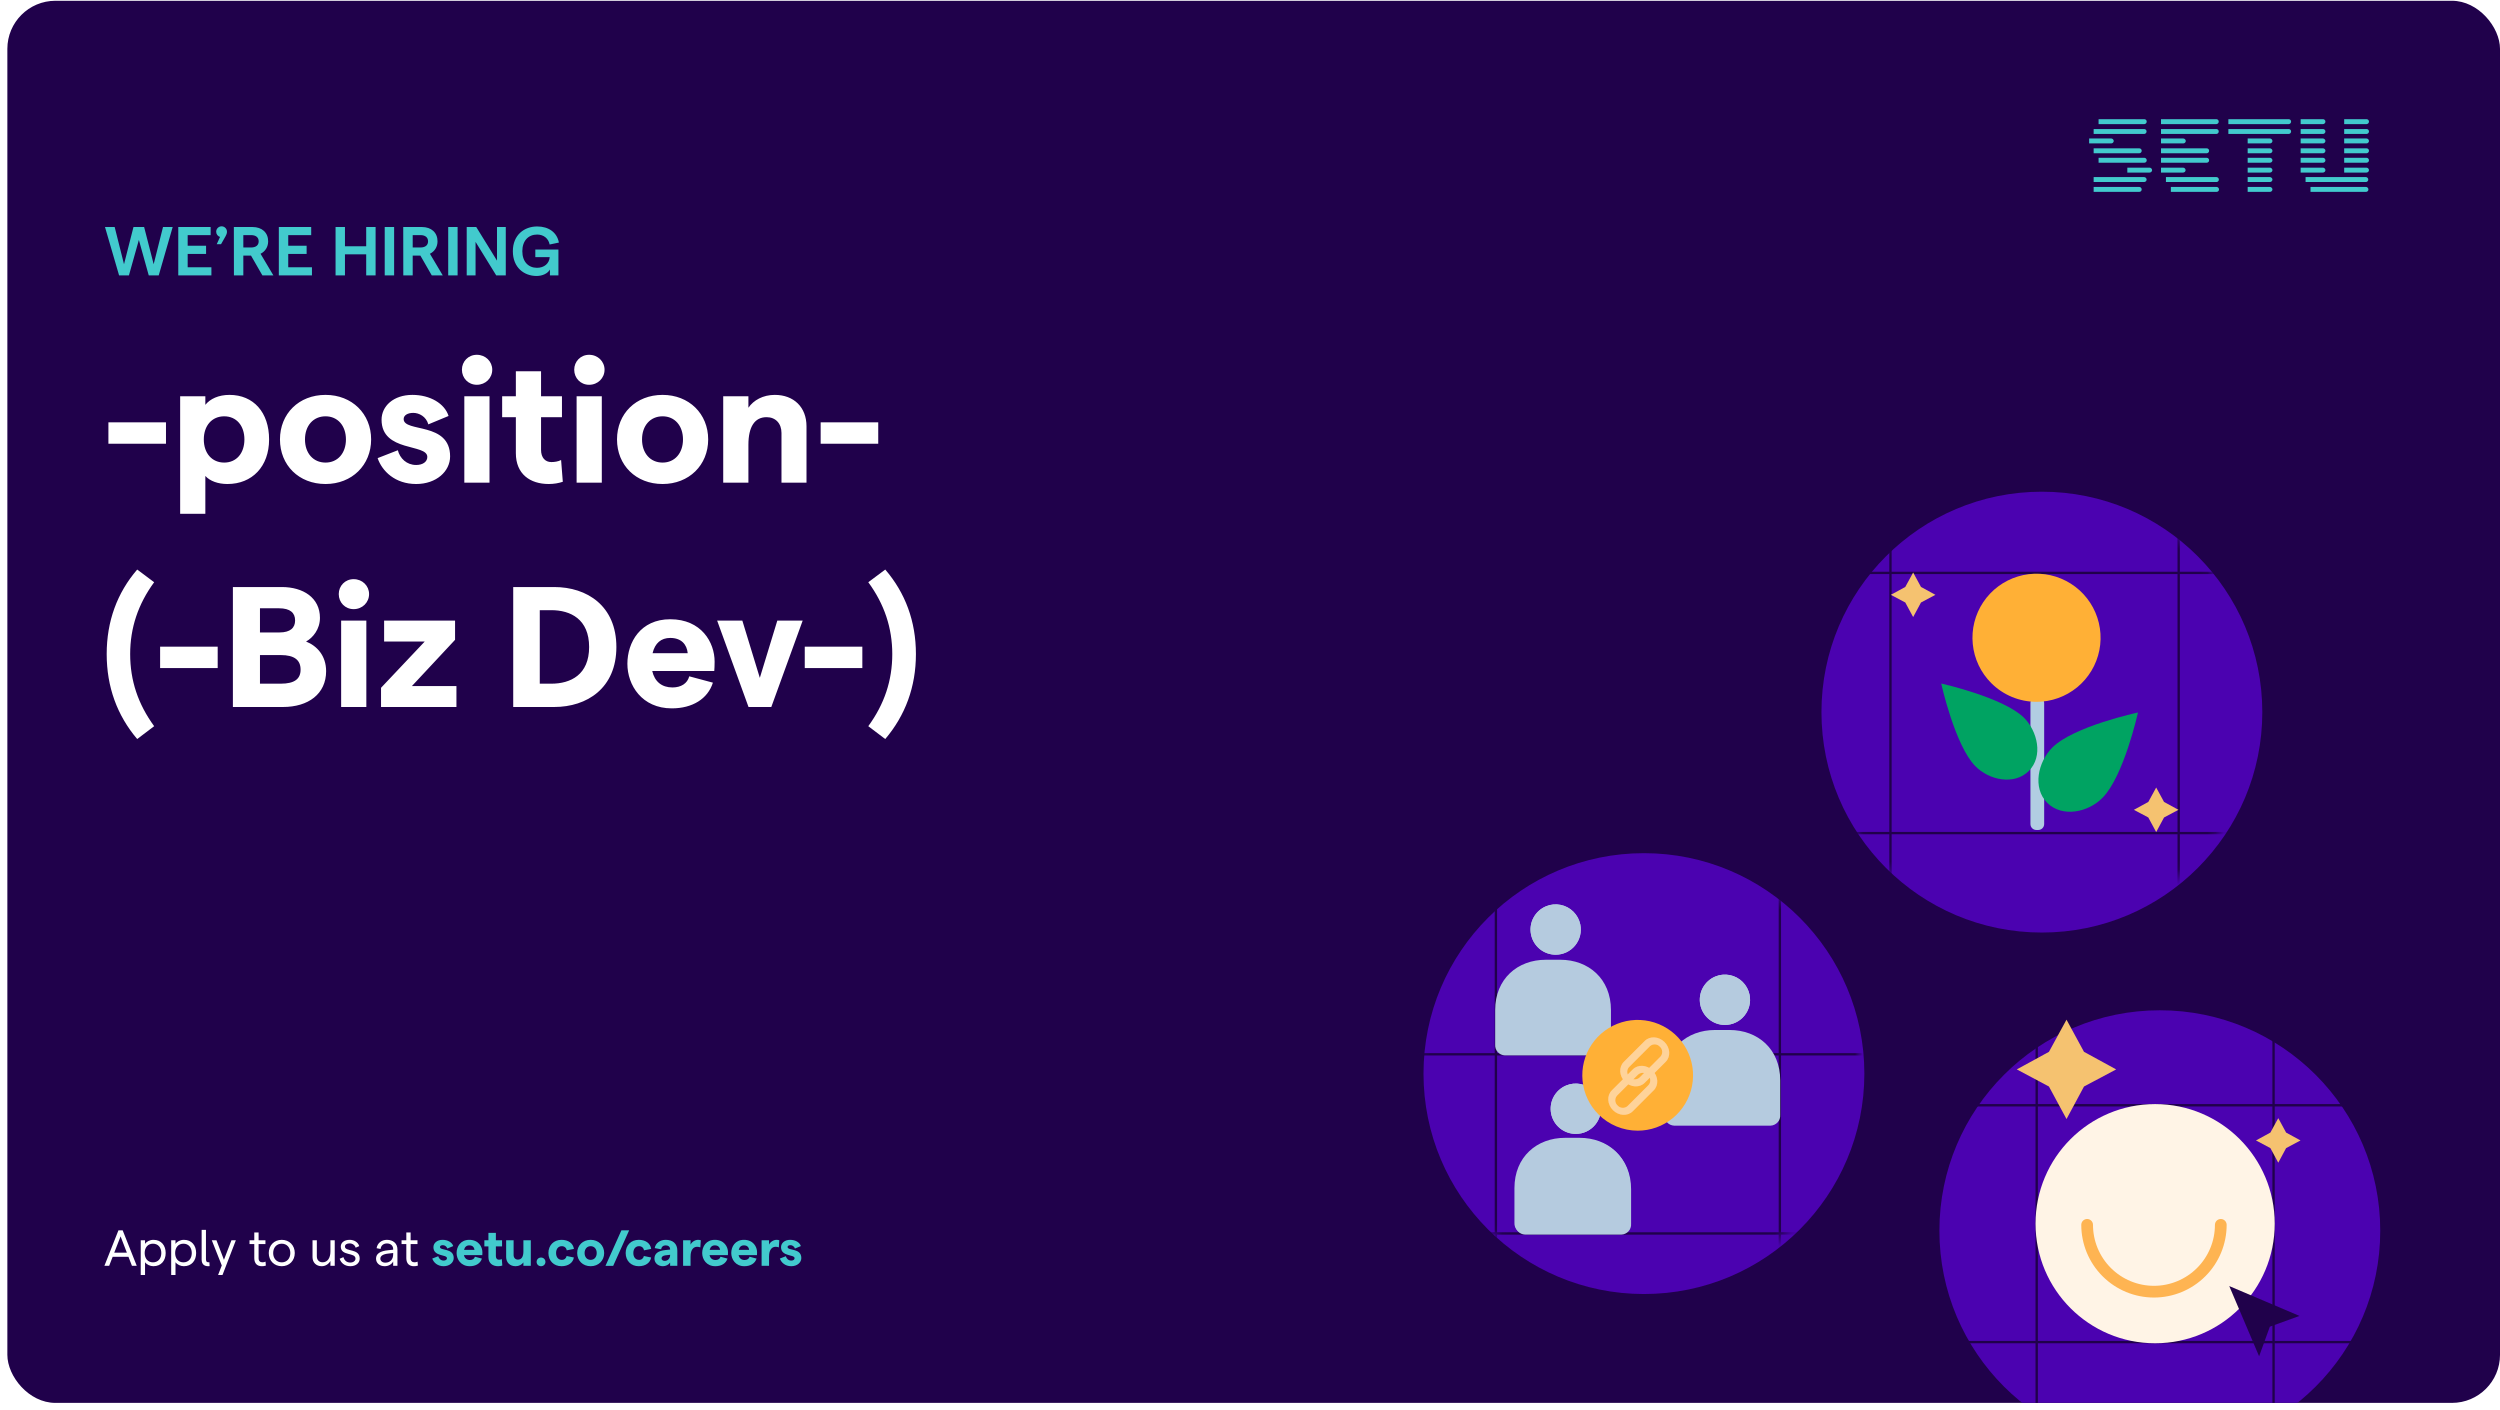 <svg viewBox="0 0 312 176" fill="none" xmlns="http://www.w3.org/2000/svg">
<g clip-path="url(#clip0_603_6638)">
<rect x="0.918" y="0.097" width="311.082" height="174.984" rx="6" fill="#20014B"/>
<path d="M13.529 55.378V52.704H20.715V55.378H13.529ZM22.483 64.125V49.453H25.627V50.523C26.226 49.774 27.274 49.282 28.643 49.282C31.637 49.282 33.583 51.464 33.583 54.843C33.583 58.222 31.466 60.404 28.386 60.404C27.21 60.404 26.205 60.04 25.627 59.398V64.125H22.483ZM27.98 57.73C29.498 57.73 30.503 56.575 30.503 54.843C30.503 53.111 29.498 51.956 27.98 51.956C26.461 51.956 25.435 53.111 25.435 54.843C25.435 56.575 26.461 57.73 27.98 57.73ZM40.628 60.404C37.292 60.404 34.94 58.051 34.94 54.843C34.94 51.635 37.292 49.282 40.628 49.282C43.922 49.282 46.317 51.635 46.317 54.843C46.317 58.051 43.922 60.404 40.628 60.404ZM40.628 57.73C42.147 57.73 43.173 56.554 43.173 54.843C43.173 53.132 42.147 51.956 40.628 51.956C39.089 51.956 38.062 53.132 38.062 54.843C38.062 56.554 39.089 57.73 40.628 57.73ZM51.939 60.404C49.308 60.404 47.683 58.8 47.127 57.174L49.65 56.19C49.907 57.196 50.741 58.03 51.939 58.03C52.773 58.03 53.329 57.623 53.329 57.025C53.329 55.335 47.619 56.468 47.619 52.384C47.619 50.694 49.094 49.282 51.468 49.282C53.671 49.282 55.489 50.352 55.981 51.913L53.457 52.961C53.179 51.977 52.302 51.528 51.575 51.528C50.869 51.528 50.377 51.828 50.377 52.298C50.377 54.009 56.173 52.597 56.173 56.96C56.173 58.821 54.462 60.404 51.939 60.404ZM59.508 48.021C58.439 48.021 57.648 47.187 57.648 46.139C57.648 45.112 58.439 44.278 59.508 44.278C60.599 44.278 61.433 45.112 61.433 46.139C61.433 47.187 60.599 48.021 59.508 48.021ZM57.947 60.233V49.453H61.091V60.233H57.947ZM70.239 60.126C69.726 60.297 69.127 60.404 68.485 60.404C66.154 60.404 64.379 59.163 64.379 56.554V52.063H62.668V49.453H64.379V46.331H67.523V49.453H70.132V52.063H67.523V56.148C67.523 57.11 68.036 57.666 68.806 57.666C69.191 57.666 69.662 57.602 70.025 57.41L70.239 60.126ZM73.523 48.021C72.453 48.021 71.662 47.187 71.662 46.139C71.662 45.112 72.453 44.278 73.523 44.278C74.613 44.278 75.448 45.112 75.448 46.139C75.448 47.187 74.613 48.021 73.523 48.021ZM71.961 60.233V49.453H75.105V60.233H71.961ZM82.692 60.404C79.356 60.404 77.003 58.051 77.003 54.843C77.003 51.635 79.356 49.282 82.692 49.282C85.986 49.282 88.381 51.635 88.381 54.843C88.381 58.051 85.986 60.404 82.692 60.404ZM82.692 57.73C84.211 57.73 85.237 56.554 85.237 54.843C85.237 53.132 84.211 51.956 82.692 51.956C81.152 51.956 80.126 53.132 80.126 54.843C80.126 56.554 81.152 57.73 82.692 57.73ZM90.257 60.233V49.453H93.401V50.886C94.043 49.945 95.219 49.282 96.695 49.282C99.069 49.282 100.651 50.822 100.651 53.196V60.233H97.529V54.03C97.529 52.854 96.802 52.063 95.668 52.063C94.171 52.063 93.401 53.282 93.401 55.506V60.233H90.257ZM102.418 55.378V52.704H109.604V55.378H102.418ZM17.122 92.232C14.619 89.281 13.315 85.73 13.315 81.624C13.315 77.539 14.619 73.989 17.122 71.08L19.239 72.663C17.229 75.4 16.245 78.373 16.245 81.624C16.245 84.939 17.229 87.869 19.239 90.628L17.122 92.232ZM19.982 83.378V80.704H27.168V83.378H19.982ZM29.065 88.233V73.262H35.161C37.855 73.262 39.93 74.609 39.93 77.111C39.93 78.523 39.053 79.592 38.197 80.063C39.545 80.597 40.7 81.817 40.7 83.763C40.7 86.607 38.475 88.233 35.31 88.233H29.065ZM32.444 78.929H34.883C36.23 78.929 36.829 78.352 36.829 77.432C36.829 76.491 36.23 75.914 34.818 75.914H32.444V78.929ZM32.444 85.324H35.032C36.765 85.324 37.513 84.725 37.513 83.57C37.513 82.394 36.765 81.752 35.032 81.752H32.444V85.324ZM44.136 76.021C43.067 76.021 42.276 75.186 42.276 74.139C42.276 73.112 43.067 72.278 44.136 72.278C45.227 72.278 46.061 73.112 46.061 74.139C46.061 75.186 45.227 76.021 44.136 76.021ZM42.575 88.233V77.454H45.719V88.233H42.575ZM47.553 88.233V85.837L53.007 80.063H47.938V77.454H56.792V79.849L51.403 85.623H56.963V88.233H47.553ZM64.049 88.233V73.262H69.16C73.266 73.262 76.924 75.614 76.924 80.747C76.924 85.88 73.266 88.233 69.16 88.233H64.049ZM67.364 85.324H68.797C71.213 85.324 73.523 84.212 73.523 80.747C73.523 77.282 71.213 76.149 68.797 76.149H67.364V85.324ZM89.184 82.565C89.184 82.993 89.163 83.506 89.141 83.741H81.399C81.699 85.067 82.597 85.794 83.923 85.794C84.992 85.794 85.784 85.302 86.019 84.404L88.97 85.196C88.329 87.227 86.404 88.404 83.837 88.404C80.116 88.404 78.298 85.516 78.298 82.843C78.298 80.17 79.924 77.282 83.645 77.282C87.537 77.282 89.184 80.17 89.184 82.565ZM81.442 81.517H85.826C85.719 80.426 85.035 79.614 83.645 79.614C82.511 79.614 81.741 80.255 81.442 81.517ZM93.415 88.233L89.501 77.454H92.644L94.826 84.597L97.007 77.454H100.173L96.259 88.233H93.415ZM100.434 83.378V80.704H107.62V83.378H100.434ZM110.479 92.232L108.362 90.628C110.372 87.869 111.356 84.939 111.356 81.624C111.356 78.373 110.372 75.4 108.362 72.663L110.479 71.08C112.981 73.989 114.307 77.539 114.307 81.624C114.307 85.73 112.981 89.281 110.479 92.232Z" fill="white"/>
<path d="M14.863 34.373L13.102 28.331H14.31L15.476 32.974L16.658 28.331H17.987L19.178 32.974L20.343 28.331H21.551L19.808 34.373H18.565L17.331 29.945L16.088 34.373H14.863ZM22.248 34.373V28.331H26.288V29.341H23.422V30.67H25.718V31.689H23.422V33.354H26.383V34.373H22.248ZM28.325 28.918C28.325 29.134 28.291 29.255 27.928 29.876L27.583 30.48H27.048L27.462 29.565C27.177 29.488 26.979 29.22 26.979 28.918C26.979 28.547 27.281 28.245 27.66 28.245C28.023 28.245 28.325 28.547 28.325 28.918ZM34.121 34.373H32.749L31.325 31.896H30.367V34.373H29.194L29.185 28.331H31.515C32.697 28.331 33.466 29.03 33.466 30.118C33.466 30.8 33.112 31.378 32.516 31.671L34.121 34.373ZM30.367 29.341V30.886H31.334C31.938 30.886 32.283 30.601 32.283 30.118C32.283 29.634 31.938 29.341 31.334 29.341H30.367ZM34.798 34.373V28.331H38.837V29.341H35.972V30.67H38.267V31.689H35.972V33.354H38.932V34.373H34.798ZM45.701 28.331H46.875V34.373H45.701V31.74H43.051V34.373H41.878V28.331H43.051V30.73H45.701V28.331ZM48.013 34.373V28.331H49.187V34.373H48.013ZM55.259 34.373H53.887L52.463 31.896H51.505V34.373H50.331L50.323 28.331H52.653C53.835 28.331 54.603 29.03 54.603 30.118C54.603 30.8 54.249 31.378 53.654 31.671L55.259 34.373ZM51.505 29.341V30.886H52.472C53.076 30.886 53.421 30.601 53.421 30.118C53.421 29.634 53.076 29.341 52.472 29.341H51.505ZM55.936 34.373V28.331H57.109V34.373H55.936ZM58.245 34.373V28.331H59.436L62.025 32.526V28.331H63.121V34.373H61.93L59.35 30.187V34.373H58.245ZM66.964 34.442C65.428 34.442 64.004 33.415 64.004 31.352C64.004 29.289 65.462 28.262 67.042 28.262C68.492 28.262 69.519 29.022 69.751 30.273L68.595 30.515C68.448 29.755 67.844 29.272 67.033 29.272C65.954 29.272 65.186 30.032 65.186 31.352C65.186 32.672 65.954 33.423 67.016 33.423C67.93 33.423 68.543 32.88 68.604 32.094H66.808V31.145H69.691V34.373H68.63V33.639C68.362 34.131 67.698 34.442 66.964 34.442Z" fill="#42CACD"/>
<path d="M16.466 157.972L16.029 156.845H14.061L13.624 157.972H13.03L14.783 153.542H15.308L17.067 157.972H16.466ZM14.257 156.333H15.833L15.049 154.301L14.257 156.333ZM17.563 159.124V154.782H18.101V155.244C18.272 154.953 18.689 154.731 19.151 154.731C20.132 154.731 20.677 155.44 20.677 156.377C20.677 157.314 20.12 158.023 19.139 158.023C18.734 158.023 18.316 157.82 18.101 157.529V159.124H17.563ZM19.088 157.542C19.721 157.542 20.132 157.08 20.132 156.377C20.132 155.675 19.721 155.212 19.088 155.212C18.468 155.212 18.056 155.675 18.056 156.377C18.056 157.08 18.468 157.542 19.088 157.542ZM21.364 159.124V154.782H21.902V155.244C22.073 154.953 22.49 154.731 22.952 154.731C23.933 154.731 24.478 155.44 24.478 156.377C24.478 157.314 23.921 158.023 22.94 158.023C22.535 158.023 22.117 157.82 21.902 157.529V159.124H21.364ZM22.889 157.542C23.522 157.542 23.933 157.08 23.933 156.377C23.933 155.675 23.522 155.212 22.889 155.212C22.269 155.212 21.858 155.675 21.858 156.377C21.858 157.08 22.269 157.542 22.889 157.542ZM26.159 158.016C25.589 158.073 25.165 157.858 25.165 157.193V153.491H25.703V157.155C25.703 157.504 25.867 157.554 26.133 157.535L26.159 158.016ZM28.886 154.782H29.436L27.765 159.124H27.215L27.677 157.928L26.43 154.782H27.012L27.949 157.225L28.886 154.782ZM33.178 157.947C33.02 158.004 32.849 158.023 32.678 158.023C32.133 158.023 31.735 157.719 31.735 157.016V155.257H31.14V154.782H31.735V153.814H32.273V154.782H33.127V155.257H32.273V157.035C32.273 157.371 32.462 157.535 32.741 157.535C32.868 157.535 33.013 157.516 33.14 157.453L33.178 157.947ZM35.162 158.023C34.212 158.023 33.542 157.333 33.542 156.377C33.542 155.421 34.212 154.731 35.162 154.731C36.105 154.731 36.788 155.421 36.788 156.377C36.788 157.333 36.105 158.023 35.162 158.023ZM35.162 157.542C35.801 157.542 36.231 157.061 36.231 156.377C36.231 155.693 35.801 155.212 35.162 155.212C34.523 155.212 34.092 155.693 34.092 156.377C34.092 157.061 34.523 157.542 35.162 157.542ZM41.775 154.782V157.972H41.237V157.371C41.016 157.75 40.63 158.023 40.143 158.023C39.478 158.023 39.003 157.573 39.003 156.896V154.782H39.541V156.795C39.541 157.225 39.813 157.535 40.263 157.535C40.858 157.535 41.237 157.023 41.237 156.181V154.782H41.775ZM43.719 158.023C42.947 158.023 42.53 157.542 42.39 157.092L42.852 156.89C42.973 157.263 43.226 157.567 43.719 157.567C44.112 157.567 44.365 157.339 44.365 157.08C44.365 156.263 42.53 156.788 42.53 155.58C42.53 155.073 42.966 154.731 43.65 154.731C44.213 154.731 44.7 155.048 44.833 155.516L44.384 155.712C44.295 155.383 43.979 155.175 43.637 155.175C43.276 155.175 43.049 155.32 43.049 155.573C43.049 156.257 44.897 155.757 44.89 157.073C44.89 157.63 44.422 158.023 43.719 158.023ZM48.29 154.731C49.062 154.731 49.6 155.187 49.6 155.928V157.972H49.068V157.428C48.885 157.795 48.467 158.023 48.005 158.023C47.366 158.023 46.929 157.63 46.929 157.08C46.929 156.466 47.429 156.13 48.448 156.029L49.068 155.959V155.896C49.068 155.459 48.758 155.181 48.29 155.181C47.853 155.181 47.543 155.44 47.499 155.871L46.999 155.776C47.094 155.143 47.619 154.731 48.29 154.731ZM48.087 157.58C48.708 157.58 49.068 157.168 49.068 156.529V156.377L48.448 156.447C47.803 156.516 47.467 156.738 47.467 157.073C47.467 157.371 47.72 157.58 48.087 157.58ZM52.152 157.947C51.994 158.004 51.823 158.023 51.652 158.023C51.108 158.023 50.709 157.719 50.709 157.016V155.257H50.114V154.782H50.709V153.814H51.247V154.782H52.102V155.257H51.247V157.035C51.247 157.371 51.437 157.535 51.715 157.535C51.842 157.535 51.988 157.516 52.114 157.453L52.152 157.947Z" fill="white"/>
<path d="M55.37 158.023C54.591 158.023 54.11 157.548 53.946 157.067L54.693 156.776C54.769 157.073 55.015 157.32 55.37 157.32C55.617 157.32 55.781 157.2 55.781 157.023C55.781 156.523 54.091 156.858 54.091 155.649C54.091 155.149 54.528 154.731 55.231 154.731C55.883 154.731 56.42 155.048 56.566 155.51L55.819 155.82C55.737 155.529 55.477 155.396 55.262 155.396C55.053 155.396 54.908 155.485 54.908 155.624C54.908 156.13 56.623 155.712 56.623 157.004C56.623 157.554 56.117 158.023 55.37 158.023ZM60.205 156.295C60.205 156.421 60.199 156.573 60.192 156.643H57.901C57.99 157.035 58.256 157.25 58.648 157.25C58.965 157.25 59.199 157.105 59.268 156.839L60.142 157.073C59.952 157.674 59.382 158.023 58.623 158.023C57.522 158.023 56.983 157.168 56.983 156.377C56.983 155.586 57.465 154.731 58.566 154.731C59.718 154.731 60.205 155.586 60.205 156.295ZM57.914 155.985H59.211C59.18 155.662 58.977 155.421 58.566 155.421C58.23 155.421 58.002 155.611 57.914 155.985ZM62.689 157.94C62.537 157.991 62.36 158.023 62.17 158.023C61.48 158.023 60.955 157.655 60.955 156.883V155.554H60.449V154.782H60.955V153.858H61.885V154.782H62.657V155.554H61.885V156.763C61.885 157.048 62.037 157.212 62.265 157.212C62.379 157.212 62.518 157.193 62.626 157.137L62.689 157.94ZM66.244 154.782V157.972H65.32V157.548C65.124 157.826 64.775 158.023 64.345 158.023C63.642 158.023 63.168 157.567 63.168 156.864V154.782H64.098V156.618C64.098 156.966 64.313 157.2 64.642 157.2C65.085 157.2 65.32 156.839 65.32 156.181V154.782H66.244ZM67.52 158.023C67.209 158.023 66.969 157.788 66.969 157.485C66.969 157.174 67.209 156.94 67.52 156.94C67.83 156.94 68.07 157.174 68.07 157.485C68.07 157.788 67.83 158.023 67.52 158.023ZM70.075 158.023C69.113 158.023 68.442 157.345 68.442 156.377C68.442 155.409 69.113 154.731 70.075 154.731C70.93 154.731 71.525 155.162 71.626 155.864L70.727 156.042C70.677 155.725 70.442 155.523 70.113 155.523C69.677 155.523 69.398 155.858 69.398 156.377C69.398 156.896 69.683 157.231 70.113 157.231C70.442 157.231 70.651 157.042 70.715 156.75L71.62 156.934C71.506 157.605 70.917 158.023 70.075 158.023ZM73.717 158.023C72.73 158.023 72.033 157.326 72.033 156.377C72.033 155.428 72.73 154.731 73.717 154.731C74.692 154.731 75.4 155.428 75.4 156.377C75.4 157.326 74.692 158.023 73.717 158.023ZM73.717 157.231C74.166 157.231 74.47 156.883 74.47 156.377C74.47 155.871 74.166 155.523 73.717 155.523C73.261 155.523 72.957 155.871 72.957 156.377C72.957 156.883 73.261 157.231 73.717 157.231ZM75.565 157.978L77.552 153.542H78.52L76.527 157.978H75.565ZM79.717 158.023C78.755 158.023 78.084 157.345 78.084 156.377C78.084 155.409 78.755 154.731 79.717 154.731C80.572 154.731 81.166 155.162 81.268 155.864L80.369 156.042C80.318 155.725 80.084 155.523 79.755 155.523C79.318 155.523 79.04 155.858 79.04 156.377C79.04 156.896 79.325 157.231 79.755 157.231C80.084 157.231 80.293 157.042 80.356 156.75L81.261 156.934C81.147 157.605 80.559 158.023 79.717 158.023ZM83.074 154.731C83.941 154.731 84.53 155.181 84.53 156.08V157.972H83.631V157.567C83.447 157.845 83.087 158.023 82.732 158.023C82.112 158.023 81.675 157.605 81.675 157.073C81.675 156.44 82.137 156.099 83.055 156.004L83.631 155.947V155.928C83.631 155.611 83.416 155.421 83.074 155.421C82.77 155.421 82.549 155.605 82.517 155.915L81.707 155.763C81.808 155.137 82.391 154.731 83.074 154.731ZM82.96 157.358C83.378 157.358 83.625 157.023 83.631 156.649V156.643V156.624V156.599L83.036 156.668C82.72 156.7 82.561 156.858 82.561 157.042C82.561 157.219 82.701 157.358 82.96 157.358ZM87.403 155.675C87.296 155.624 87.144 155.599 86.998 155.599C86.58 155.599 86.182 155.915 86.182 156.82V157.972H85.251V154.782H86.182V155.333C86.327 154.991 86.739 154.731 87.118 154.731C87.226 154.731 87.371 154.75 87.46 154.782L87.403 155.675ZM90.855 156.295C90.855 156.421 90.848 156.573 90.842 156.643H88.551C88.64 157.035 88.905 157.25 89.298 157.25C89.614 157.25 89.848 157.105 89.918 156.839L90.791 157.073C90.602 157.674 90.032 158.023 89.272 158.023C88.171 158.023 87.633 157.168 87.633 156.377C87.633 155.586 88.114 154.731 89.216 154.731C90.367 154.731 90.855 155.586 90.855 156.295ZM88.564 155.985H89.861C89.829 155.662 89.627 155.421 89.216 155.421C88.88 155.421 88.652 155.611 88.564 155.985ZM94.483 156.295C94.483 156.421 94.476 156.573 94.47 156.643H92.179C92.268 157.035 92.533 157.25 92.926 157.25C93.242 157.25 93.476 157.105 93.546 156.839L94.419 157.073C94.23 157.674 93.66 158.023 92.9 158.023C91.799 158.023 91.261 157.168 91.261 156.377C91.261 155.586 91.742 154.731 92.844 154.731C93.995 154.731 94.483 155.586 94.483 156.295ZM92.192 155.985H93.489C93.457 155.662 93.255 155.421 92.844 155.421C92.508 155.421 92.28 155.611 92.192 155.985ZM97.199 155.675C97.092 155.624 96.94 155.599 96.794 155.599C96.377 155.599 95.978 155.915 95.978 156.82V157.972H95.048V154.782H95.978V155.333C96.124 154.991 96.535 154.731 96.915 154.731C97.022 154.731 97.168 154.75 97.256 154.782L97.199 155.675ZM98.752 158.023C97.973 158.023 97.492 157.548 97.328 157.067L98.075 156.776C98.15 157.073 98.397 157.32 98.752 157.32C98.999 157.32 99.163 157.2 99.163 157.023C99.163 156.523 97.473 156.858 97.473 155.649C97.473 155.149 97.91 154.731 98.612 154.731C99.264 154.731 99.802 155.048 99.948 155.51L99.201 155.82C99.119 155.529 98.859 155.396 98.644 155.396C98.435 155.396 98.29 155.485 98.29 155.624C98.29 156.13 100.005 155.712 100.005 157.004C100.005 157.554 99.499 158.023 98.752 158.023Z" fill="#42CACD"/>
<g clip-path="url(#clip1_603_6638)">
<path d="M270.309 22.101H276.623C276.703 22.105 276.779 22.14 276.833 22.199C276.887 22.258 276.917 22.336 276.914 22.416C276.915 22.494 276.885 22.57 276.831 22.626C276.776 22.682 276.702 22.714 276.623 22.716H270.309V22.101Z" fill="#42CACD"/>
<path d="M283.287 22.101C283.369 22.104 283.448 22.138 283.506 22.196C283.565 22.255 283.599 22.333 283.602 22.416C283.598 22.497 283.563 22.573 283.505 22.629C283.446 22.685 283.368 22.716 283.287 22.716H280.509V22.101H283.287Z" fill="#42CACD"/>
<path d="M287.735 22.101H295.267C295.347 22.105 295.422 22.14 295.476 22.199C295.531 22.258 295.56 22.336 295.558 22.416C295.559 22.494 295.529 22.57 295.474 22.626C295.42 22.682 295.345 22.714 295.267 22.716H287.735V22.101Z" fill="#42CACD"/>
<path d="M270.923 23.331H276.64C276.72 23.335 276.795 23.371 276.85 23.43C276.904 23.488 276.934 23.566 276.932 23.646C276.933 23.724 276.903 23.8 276.848 23.856C276.793 23.912 276.719 23.944 276.64 23.946H270.923V23.331Z" fill="#42CACD"/>
<path d="M283.287 23.331C283.369 23.334 283.448 23.368 283.506 23.426C283.565 23.485 283.599 23.563 283.602 23.646C283.598 23.727 283.563 23.803 283.505 23.859C283.446 23.915 283.368 23.946 283.287 23.946H280.509V23.331H283.287Z" fill="#42CACD"/>
<path d="M288.351 23.331H295.284C295.364 23.335 295.439 23.371 295.494 23.43C295.548 23.488 295.578 23.566 295.577 23.646C295.577 23.724 295.547 23.8 295.492 23.856C295.438 23.912 295.363 23.944 295.284 23.946H288.351V23.331Z" fill="#42CACD"/>
<path d="M276.607 14.873C276.686 14.875 276.76 14.907 276.815 14.963C276.869 15.02 276.9 15.095 276.899 15.173C276.9 15.253 276.871 15.331 276.816 15.389C276.762 15.448 276.687 15.484 276.607 15.489H269.693V14.873H276.607Z" fill="#42CACD"/>
<path d="M285.637 14.873C285.716 14.875 285.79 14.907 285.845 14.963C285.9 15.02 285.93 15.095 285.929 15.173C285.93 15.253 285.901 15.331 285.846 15.389C285.792 15.448 285.717 15.484 285.637 15.489H278.1V14.873H285.637Z" fill="#42CACD"/>
<path d="M289.913 14.873C289.993 14.874 290.069 14.905 290.125 14.961C290.181 15.018 290.213 15.094 290.213 15.173C290.213 15.255 290.182 15.332 290.126 15.391C290.07 15.45 289.994 15.485 289.913 15.489H287.12V14.873H289.913Z" fill="#42CACD"/>
<path d="M295.349 14.873C295.429 14.874 295.505 14.905 295.561 14.961C295.617 15.018 295.649 15.094 295.649 15.173C295.649 15.255 295.618 15.332 295.562 15.391C295.507 15.45 295.43 15.485 295.349 15.489H292.554V14.873H295.349Z" fill="#42CACD"/>
<path d="M276.607 16.104C276.686 16.105 276.76 16.137 276.815 16.193C276.869 16.25 276.9 16.325 276.899 16.404C276.9 16.483 276.871 16.561 276.816 16.62C276.762 16.678 276.687 16.714 276.607 16.719H269.693V16.104H276.607Z" fill="#42CACD"/>
<path d="M285.637 16.104C285.716 16.105 285.79 16.137 285.845 16.193C285.9 16.25 285.93 16.325 285.929 16.404C285.93 16.483 285.901 16.561 285.846 16.62C285.792 16.678 285.717 16.714 285.637 16.719H278.1V16.104H285.637Z" fill="#42CACD"/>
<path d="M289.913 16.104C289.993 16.104 290.069 16.135 290.125 16.192C290.181 16.248 290.213 16.324 290.213 16.404C290.213 16.485 290.182 16.563 290.126 16.621C290.07 16.68 289.994 16.715 289.913 16.719H287.12V16.104H289.913Z" fill="#42CACD"/>
<path d="M295.349 16.104C295.429 16.104 295.505 16.135 295.561 16.192C295.617 16.248 295.649 16.324 295.649 16.404C295.649 16.485 295.618 16.563 295.562 16.621C295.507 16.68 295.43 16.715 295.349 16.719H292.554V16.104H295.349Z" fill="#42CACD"/>
<path d="M272.471 17.283C272.554 17.285 272.632 17.32 272.691 17.378C272.749 17.437 272.783 17.515 272.786 17.598C272.782 17.679 272.748 17.755 272.689 17.811C272.63 17.867 272.552 17.898 272.471 17.898H269.693V17.283H272.471Z" fill="#42CACD"/>
<path d="M272.449 20.922C272.532 20.925 272.61 20.959 272.669 21.017C272.727 21.076 272.761 21.154 272.764 21.237C272.761 21.318 272.726 21.394 272.667 21.45C272.608 21.506 272.53 21.537 272.449 21.537H269.693V20.922H272.449Z" fill="#42CACD"/>
<path d="M283.287 17.283C283.369 17.286 283.448 17.32 283.506 17.378C283.565 17.437 283.599 17.515 283.602 17.598C283.598 17.679 283.563 17.755 283.505 17.811C283.446 17.867 283.368 17.898 283.287 17.898H280.509V17.283H283.287Z" fill="#42CACD"/>
<path d="M289.898 17.283C289.98 17.285 290.059 17.32 290.117 17.378C290.176 17.437 290.21 17.515 290.213 17.598C290.209 17.679 290.174 17.755 290.116 17.811C290.057 17.867 289.979 17.898 289.898 17.898H287.12V17.283H289.898Z" fill="#42CACD"/>
<path d="M295.334 17.283C295.416 17.285 295.495 17.32 295.553 17.378C295.612 17.437 295.646 17.515 295.649 17.598C295.645 17.679 295.61 17.755 295.552 17.811C295.493 17.867 295.415 17.898 295.334 17.898H292.554V17.283H295.334Z" fill="#42CACD"/>
<path d="M275.406 18.513C275.484 18.514 275.559 18.546 275.614 18.602C275.668 18.659 275.698 18.734 275.697 18.812C275.7 18.893 275.67 18.971 275.616 19.029C275.561 19.088 275.486 19.124 275.406 19.128H269.693V18.513H275.406Z" fill="#42CACD"/>
<path d="M283.287 18.513C283.369 18.516 283.448 18.55 283.506 18.608C283.565 18.667 283.599 18.745 283.602 18.828C283.598 18.909 283.563 18.985 283.505 19.041C283.446 19.097 283.368 19.128 283.287 19.128H280.509V18.513H283.287Z" fill="#42CACD"/>
<path d="M289.913 18.513C289.993 18.513 290.069 18.544 290.125 18.601C290.181 18.657 290.213 18.733 290.213 18.812C290.213 18.894 290.182 18.972 290.126 19.03C290.07 19.089 289.994 19.124 289.913 19.128H287.12V18.513H289.913Z" fill="#42CACD"/>
<path d="M295.349 18.513C295.429 18.513 295.505 18.544 295.561 18.601C295.617 18.657 295.649 18.733 295.649 18.812C295.649 18.894 295.618 18.972 295.562 19.03C295.507 19.089 295.43 19.124 295.349 19.128H292.554V18.513H295.349Z" fill="#42CACD"/>
<path d="M267.592 22.716H261.287V22.101H267.592C267.673 22.105 267.75 22.139 267.807 22.198C267.864 22.256 267.897 22.334 267.899 22.416C267.897 22.496 267.864 22.572 267.806 22.628C267.749 22.684 267.672 22.716 267.592 22.716Z" fill="#42CACD"/>
<path d="M266.976 23.946H261.287V23.331H266.991C267.071 23.336 267.146 23.371 267.2 23.43C267.254 23.488 267.284 23.566 267.282 23.646C267.283 23.724 267.253 23.8 267.198 23.856C267.144 23.912 267.069 23.944 266.991 23.946" fill="#42CACD"/>
<path d="M267.617 14.873C267.696 14.875 267.77 14.907 267.825 14.963C267.88 15.02 267.91 15.095 267.909 15.173C267.91 15.253 267.881 15.331 267.826 15.389C267.772 15.448 267.697 15.484 267.617 15.489H261.902V14.873H267.617Z" fill="#42CACD"/>
<path d="M267.599 16.104C267.678 16.105 267.752 16.137 267.807 16.193C267.862 16.25 267.892 16.325 267.891 16.404C267.893 16.484 267.863 16.561 267.809 16.62C267.754 16.678 267.679 16.714 267.599 16.719H261.287V16.104H267.599Z" fill="#42CACD"/>
<path d="M263.48 17.283C263.562 17.285 263.641 17.32 263.699 17.378C263.758 17.437 263.792 17.515 263.794 17.598C263.791 17.679 263.756 17.755 263.697 17.811C263.639 17.867 263.561 17.898 263.48 17.898H260.724V17.283H263.48Z" fill="#42CACD"/>
<path d="M268.268 20.922C268.35 20.925 268.429 20.959 268.487 21.017C268.546 21.076 268.58 21.154 268.583 21.237C268.579 21.318 268.544 21.394 268.486 21.45C268.427 21.506 268.349 21.537 268.268 21.537H265.49V20.922H268.268Z" fill="#42CACD"/>
<path d="M266.991 18.513C267.07 18.514 267.145 18.546 267.2 18.602C267.254 18.658 267.285 18.734 267.284 18.812C267.285 18.893 267.256 18.97 267.201 19.029C267.147 19.088 267.071 19.123 266.991 19.128H261.287V18.513H266.991Z" fill="#42CACD"/>
<path d="M267.643 20.307H261.902V19.692H267.62C267.7 19.696 267.775 19.732 267.829 19.791C267.884 19.849 267.913 19.927 267.912 20.007C267.913 20.085 267.882 20.161 267.828 20.217C267.773 20.273 267.698 20.305 267.62 20.307" fill="#42CACD"/>
<path d="M275.383 20.307H269.693V19.692H275.406C275.486 19.696 275.561 19.731 275.616 19.79C275.67 19.849 275.7 19.927 275.697 20.007C275.698 20.085 275.668 20.161 275.614 20.217C275.559 20.273 275.484 20.305 275.406 20.307" fill="#42CACD"/>
<path d="M283.287 19.692C283.369 19.695 283.448 19.729 283.506 19.787C283.565 19.846 283.599 19.924 283.602 20.007C283.598 20.088 283.563 20.164 283.505 20.22C283.446 20.276 283.368 20.307 283.287 20.307H280.509V19.692H283.287Z" fill="#42CACD"/>
<path d="M289.888 20.307H287.12V19.692H289.913C289.994 19.695 290.07 19.73 290.126 19.789C290.182 19.848 290.213 19.926 290.213 20.007C290.213 20.086 290.181 20.163 290.125 20.219C290.069 20.275 289.993 20.307 289.913 20.307" fill="#42CACD"/>
<path d="M295.373 20.307H292.554V19.692H295.349C295.43 19.695 295.507 19.73 295.562 19.789C295.618 19.848 295.649 19.926 295.649 20.007C295.649 20.086 295.617 20.163 295.561 20.219C295.505 20.275 295.429 20.307 295.349 20.307" fill="#42CACD"/>
<path d="M283.287 20.922C283.369 20.925 283.448 20.959 283.506 21.017C283.565 21.076 283.599 21.154 283.602 21.237C283.598 21.318 283.563 21.394 283.505 21.45C283.446 21.506 283.368 21.537 283.287 21.537H280.509V20.922H283.287Z" fill="#42CACD"/>
<path d="M289.898 20.922C289.98 20.925 290.059 20.959 290.117 21.017C290.176 21.076 290.21 21.154 290.213 21.237C290.209 21.318 290.174 21.394 290.116 21.45C290.057 21.506 289.979 21.537 289.898 21.537H287.12V20.922H289.898Z" fill="#42CACD"/>
<path d="M295.334 20.922C295.416 20.925 295.495 20.959 295.553 21.017C295.612 21.076 295.646 21.154 295.649 21.237C295.645 21.318 295.61 21.394 295.552 21.45C295.493 21.506 295.415 21.537 295.334 21.537H292.554V20.922H295.334Z" fill="#42CACD"/>
</g>
<g filter="url(#filter0_d_603_6638)">
<circle cx="268.961" cy="153.007" r="27.509" fill="#4B02B0"/>
</g>
<line x1="254.181" y1="122.864" x2="254.181" y2="182.858" stroke="#20014B" stroke-width="0.293"/>
<line x1="283.74" y1="122.864" x2="283.74" y2="182.858" stroke="#20014B" stroke-width="0.293"/>
<line x1="238.817" y1="137.936" x2="298.811" y2="137.936" stroke="#20014B" stroke-width="0.293"/>
<line x1="238.817" y1="167.494" x2="298.811" y2="167.494" stroke="#20014B" stroke-width="0.293"/>
<circle cx="268.96" cy="152.715" r="14.925" fill="#FFF4E6"/>
<path d="M277.155 152.861C277.155 155.073 276.276 157.195 274.712 158.759C273.148 160.323 271.026 161.202 268.814 161.202C266.602 161.202 264.481 160.323 262.917 158.759C261.352 157.195 260.474 155.073 260.474 152.861" stroke="#FEB452" stroke-width="1.463" stroke-linecap="round"/>
<mask id="mask0_603_6638" style="mask-type:alpha" maskUnits="userSpaceOnUse" x="241" y="125" width="56" height="56">
<circle cx="268.961" cy="153.007" r="27.509" fill="white"/>
</mask>
<g mask="url(#mask0_603_6638)">
</g>
<path fill-rule="evenodd" clip-rule="evenodd" d="M278.211 160.502L286.975 164.227L283.278 165.57L281.936 169.266L278.211 160.502Z" fill="#20014B"/>
<path d="M255.708 131.268L257.901 127.254L260.083 131.268L264.097 133.461L260.083 135.598L257.901 139.657L255.708 135.598L251.694 133.461L255.708 131.268Z" fill="#F5C270"/>
<path d="M283.344 141.345L284.328 139.545L285.306 141.345L287.105 142.328L285.306 143.286L284.328 145.106L283.344 143.286L281.545 142.328L283.344 141.345Z" fill="#F5C270"/>
<g filter="url(#filter1_d_603_6638)">
<circle cx="254.242" cy="88.288" r="27.509" fill="#4B02B0"/>
</g>
<mask id="mask1_603_6638" style="mask-type:alpha" maskUnits="userSpaceOnUse" x="226" y="60" width="56" height="56">
<circle cx="254.242" cy="88.288" r="27.509" fill="white"/>
</mask>
<g mask="url(#mask1_603_6638)">
<line x1="235.931" y1="58.145" x2="235.931" y2="118.138" stroke="#20014B" stroke-width="0.293"/>
<line x1="271.9" y1="58.145" x2="271.9" y2="118.138" stroke="#20014B" stroke-width="0.293"/>
<line x1="224.099" y1="71.5" x2="284.092" y2="71.5" stroke="#20014B" stroke-width="0.293"/>
<line x1="224.099" y1="103.969" x2="284.092" y2="103.969" stroke="#20014B" stroke-width="0.293"/>
<path d="M237.779 73.251L238.762 71.452L239.74 73.251L241.54 74.234L239.74 75.192L238.762 77.012L237.779 75.192L235.979 74.234L237.779 73.251Z" fill="#F5C270"/>
<path d="M268.109 100.082L269.092 98.282L270.071 100.082L271.87 101.065L270.071 102.023L269.092 103.843L268.109 102.023L266.31 101.065L268.109 100.082Z" fill="#F5C270"/>
</g>
<g filter="url(#filter2_d_603_6638)">
<circle cx="204.578" cy="133.4" r="27.509" fill="#4B02B0"/>
</g>
<mask id="mask2_603_6638" style="mask-type:alpha" maskUnits="userSpaceOnUse" x="177" y="105" width="56" height="56">
<circle cx="204.578" cy="133.4" r="27.509" fill="white"/>
</mask>
<g mask="url(#mask2_603_6638)">
<line x1="186.688" y1="103.256" x2="186.688" y2="163.25" stroke="#20014B" stroke-width="0.293"/>
<line x1="222.128" y1="103.256" x2="222.128" y2="163.25" stroke="#20014B" stroke-width="0.293"/>
<line x1="174.435" y1="131.577" x2="234.428" y2="131.577" stroke="#20014B" stroke-width="0.293"/>
<line x1="174.24" y1="153.936" x2="234.234" y2="153.936" stroke="#20014B" stroke-width="0.293"/>
</g>
<path d="M215.261 127.914C215.727 127.915 216.188 127.812 216.61 127.613C217.031 127.414 217.404 127.123 217.699 126.762C217.994 126.401 218.206 125.979 218.318 125.526C218.429 125.073 218.439 124.601 218.346 124.144C218.222 123.539 217.923 122.985 217.486 122.549C217.05 122.113 216.494 121.815 215.889 121.693C215.28 121.568 214.647 121.63 214.073 121.869C213.403 122.147 212.849 122.648 212.506 123.288C212.163 123.927 212.052 124.666 212.192 125.378C212.332 126.09 212.714 126.732 213.273 127.194C213.833 127.656 214.535 127.911 215.261 127.914Z" fill="#B5CBDF"/>
<path d="M215.261 127.914C215.727 127.915 216.188 127.812 216.61 127.613C217.031 127.414 217.404 127.123 217.699 126.762C217.994 126.401 218.206 125.979 218.318 125.526C218.429 125.073 218.439 124.601 218.346 124.144C218.222 123.539 217.923 122.985 217.486 122.549C217.05 122.113 216.494 121.815 215.889 121.693C215.28 121.568 214.647 121.63 214.073 121.869C213.403 122.147 212.849 122.648 212.506 123.288C212.163 123.927 212.052 124.666 212.192 125.378C212.332 126.09 212.714 126.732 213.273 127.194C213.833 127.656 214.535 127.911 215.261 127.914Z" fill="#B5CBDF"/>
<path d="M222.171 139.149C222.183 139.315 222.16 139.482 222.102 139.639C222.052 139.799 221.966 139.945 221.851 140.066C221.738 140.19 221.601 140.291 221.449 140.361C221.298 140.435 221.133 140.476 220.965 140.481H208.926C208.759 140.473 208.595 140.433 208.444 140.362C208.293 140.291 208.158 140.19 208.046 140.066C207.931 139.944 207.843 139.798 207.789 139.639C207.734 139.481 207.711 139.315 207.72 139.149V134.826C207.72 130.918 210.522 128.542 214.041 128.542H215.85C219.369 128.542 222.171 130.918 222.171 134.826V139.149Z" fill="#B5CBDF"/>
<path d="M194.137 119.148C194.603 119.149 195.064 119.046 195.486 118.847C195.907 118.648 196.28 118.357 196.575 117.996C196.87 117.635 197.082 117.213 197.194 116.76C197.305 116.307 197.315 115.835 197.222 115.378C197.098 114.773 196.799 114.219 196.362 113.783C195.926 113.347 195.37 113.05 194.765 112.928C194.156 112.803 193.523 112.864 192.949 113.103C192.279 113.381 191.725 113.882 191.382 114.522C191.039 115.161 190.928 115.9 191.068 116.612C191.208 117.324 191.59 117.966 192.149 118.428C192.709 118.89 193.411 119.145 194.137 119.148Z" fill="#B5CBDF"/>
<path d="M194.137 119.148C194.603 119.149 195.064 119.046 195.486 118.847C195.907 118.648 196.28 118.357 196.575 117.996C196.87 117.635 197.082 117.213 197.194 116.76C197.305 116.307 197.315 115.835 197.222 115.378C197.098 114.773 196.799 114.219 196.362 113.783C195.926 113.347 195.37 113.05 194.765 112.928C194.156 112.803 193.523 112.864 192.949 113.103C192.279 113.381 191.725 113.882 191.382 114.522C191.039 115.161 190.928 115.9 191.068 116.612C191.208 117.324 191.59 117.966 192.149 118.428C192.709 118.89 193.411 119.145 194.137 119.148Z" fill="#B5CBDF"/>
<path d="M201.048 130.383C201.06 130.549 201.037 130.716 200.979 130.873C200.929 131.033 200.843 131.179 200.728 131.3C200.615 131.425 200.478 131.525 200.325 131.596C200.175 131.67 200.01 131.71 199.842 131.715H187.803C187.636 131.708 187.472 131.667 187.321 131.596C187.17 131.525 187.035 131.424 186.923 131.3C186.808 131.178 186.72 131.032 186.666 130.873C186.611 130.716 186.588 130.549 186.597 130.383V126.06C186.597 122.152 189.399 119.777 192.918 119.777H194.727C198.246 119.777 201.048 122.152 201.048 126.06V130.383Z" fill="#B5CBDF"/>
<path d="M203.453 152.606C203.465 152.773 203.442 152.94 203.384 153.096C203.334 153.256 203.248 153.402 203.133 153.524C203.02 153.648 202.883 153.748 202.731 153.819C202.58 153.893 202.415 153.934 202.247 153.938H190.208C190.041 153.931 189.878 153.891 189.727 153.819C189.576 153.748 189.44 153.648 189.329 153.524C189.213 153.401 189.125 153.255 189.071 153.096C189.016 152.939 188.993 152.772 189.002 152.606V148.283C189.002 144.375 191.804 142 195.323 142H197.132C200.651 142 203.453 144.375 203.453 148.283V152.606Z" fill="#B5CBDF"/>
<g style="mix-blend-mode:multiply">
<path d="M196.649 141.512C197.116 141.513 197.577 141.41 197.998 141.21C198.42 141.011 198.792 140.721 199.088 140.36C199.383 139.999 199.594 139.576 199.706 139.123C199.818 138.671 199.828 138.199 199.734 137.742C199.611 137.137 199.312 136.582 198.875 136.146C198.438 135.711 197.883 135.413 197.278 135.291C196.668 135.166 196.036 135.227 195.462 135.467C194.791 135.745 194.237 136.246 193.894 136.885C193.551 137.525 193.441 138.263 193.58 138.976C193.72 139.688 194.102 140.329 194.662 140.792C195.221 141.254 195.924 141.508 196.649 141.512Z" fill="#B5CBDF"/>
</g>
<path d="M196.649 141.512C197.116 141.513 197.577 141.41 197.998 141.21C198.42 141.011 198.792 140.721 199.088 140.36C199.383 139.999 199.594 139.576 199.706 139.123C199.818 138.671 199.828 138.199 199.734 137.742C199.611 137.137 199.312 136.582 198.875 136.146C198.438 135.711 197.883 135.413 197.278 135.291C196.668 135.166 196.036 135.227 195.462 135.467C194.791 135.745 194.237 136.246 193.894 136.885C193.551 137.525 193.441 138.263 193.58 138.976C193.72 139.688 194.102 140.329 194.662 140.792C195.221 141.254 195.924 141.508 196.649 141.512Z" fill="#B5CBDF"/>
<g style="mix-blend-mode:multiply">
<path d="M203.561 152.746C203.573 152.913 203.549 153.08 203.492 153.236C203.442 153.396 203.356 153.542 203.24 153.664C203.127 153.788 202.991 153.888 202.838 153.959C202.687 154.033 202.522 154.074 202.354 154.078H190.316C190.149 154.071 189.985 154.031 189.834 153.96C189.683 153.888 189.548 153.788 189.436 153.664C189.321 153.541 189.233 153.396 189.178 153.236C189.124 153.079 189.1 152.913 189.109 152.746V148.423C189.109 144.515 191.912 142.14 195.43 142.14H197.24C200.758 142.14 203.561 144.515 203.561 148.423V152.746Z" fill="#B5CBDF"/>
</g>
<path d="M204.385 141.109C205.984 141.108 207.533 140.553 208.769 139.538C210.004 138.524 210.85 137.112 211.162 135.543C211.473 133.975 211.231 132.347 210.477 130.937C209.723 129.527 208.503 128.422 207.025 127.811C205.548 127.199 203.904 127.119 202.374 127.584C200.844 128.048 199.523 129.029 198.635 130.359C197.747 131.688 197.347 133.285 197.504 134.876C197.661 136.468 198.365 137.955 199.496 139.085C200.795 140.379 202.552 141.106 204.385 141.109Z" fill="#FFB036"/>
<g style="mix-blend-mode:multiply">
<path d="M205.265 129.907L202.645 132.527C202.002 133.171 202.065 134.276 202.787 134.998C203.508 135.72 204.614 135.783 205.257 135.14L207.877 132.519C208.521 131.876 208.458 130.77 207.736 130.049C207.014 129.327 205.909 129.264 205.265 129.907ZM207.224 131.866L204.604 134.487C204.431 134.64 204.203 134.719 203.972 134.705C203.741 134.692 203.524 134.588 203.369 134.415C203.197 134.26 203.092 134.044 203.079 133.813C203.066 133.581 203.144 133.354 203.298 133.18L205.918 130.56C206.092 130.406 206.319 130.328 206.55 130.341C206.782 130.355 206.998 130.459 207.153 130.632C207.326 130.786 207.43 131.003 207.443 131.234C207.457 131.465 207.378 131.693 207.224 131.866Z" fill="#FEB452"/>
</g>
<g style="mix-blend-mode:multiply">
<path d="M203.774 133.458L201.154 136.079C200.51 136.722 200.574 137.827 201.295 138.549C202.017 139.271 203.122 139.334 203.766 138.691L206.386 136.07C207.03 135.427 206.965 134.32 206.245 133.6C205.524 132.879 204.417 132.815 203.774 133.458ZM205.733 135.417L203.113 138.038C202.94 138.191 202.713 138.27 202.482 138.257C202.251 138.243 202.034 138.14 201.88 137.968C201.707 137.813 201.603 137.596 201.589 137.365C201.576 137.134 201.654 136.906 201.808 136.733L204.428 134.113C204.602 133.958 204.829 133.879 205.061 133.892C205.293 133.905 205.51 134.01 205.664 134.183C205.836 134.338 205.94 134.555 205.953 134.786C205.966 135.017 205.887 135.244 205.733 135.417Z" fill="#FEB452"/>
</g>
<g style="mix-blend-mode:multiply">
<path d="M205.265 129.907L202.645 132.527C202.002 133.171 202.065 134.276 202.787 134.998C203.508 135.72 204.614 135.783 205.257 135.14L207.877 132.519C208.521 131.876 208.458 130.77 207.736 130.049C207.014 129.327 205.909 129.264 205.265 129.907ZM207.224 131.866L204.604 134.487C204.431 134.64 204.203 134.719 203.972 134.705C203.741 134.692 203.524 134.588 203.369 134.415C203.197 134.26 203.092 134.044 203.079 133.813C203.066 133.581 203.144 133.354 203.298 133.18L205.918 130.56C206.092 130.406 206.319 130.328 206.55 130.341C206.782 130.355 206.998 130.459 207.153 130.632C207.326 130.786 207.43 131.003 207.443 131.234C207.457 131.465 207.378 131.693 207.224 131.866Z" fill="#FED39A"/>
</g>
<g style="mix-blend-mode:multiply">
<path d="M203.774 133.458L201.154 136.079C200.51 136.722 200.574 137.827 201.295 138.549C202.017 139.271 203.122 139.334 203.766 138.691L206.386 136.07C207.03 135.427 206.965 134.32 206.245 133.6C205.524 132.879 204.417 132.815 203.774 133.458ZM205.733 135.417L203.113 138.038C202.94 138.191 202.713 138.27 202.482 138.257C202.251 138.243 202.034 138.14 201.88 137.968C201.707 137.813 201.603 137.596 201.589 137.365C201.576 137.134 201.654 136.906 201.808 136.733L204.428 134.113C204.602 133.958 204.829 133.879 205.061 133.892C205.293 133.905 205.51 134.01 205.664 134.183C205.836 134.338 205.94 134.555 205.953 134.786C205.966 135.017 205.887 135.244 205.733 135.417Z" fill="#FED39A"/>
</g>
<path d="M254.375 87.018H254.135C253.728 87.018 253.398 87.348 253.398 87.755V102.844C253.398 103.251 253.728 103.581 254.135 103.581H254.375C254.782 103.581 255.112 103.251 255.112 102.844V87.755C255.112 87.348 254.782 87.018 254.375 87.018Z" fill="#B1CDE2"/>
<path d="M254.158 87.589C256.008 87.589 257.801 86.947 259.231 85.774C260.661 84.6 261.639 82.967 262 81.153C262.361 79.338 262.081 77.455 261.209 75.824C260.337 74.192 258.926 72.914 257.217 72.206C255.508 71.498 253.607 71.405 251.836 71.942C250.066 72.479 248.537 73.613 247.509 75.151C246.482 76.689 246.019 78.536 246.201 80.377C246.382 82.218 247.196 83.939 248.504 85.247C249.247 85.99 250.128 86.579 251.099 86.981C252.069 87.382 253.108 87.589 254.158 87.589Z" fill="#FFB036"/>
<g style="mix-blend-mode:multiply">
<g style="mix-blend-mode:multiply">
<path fill-rule="evenodd" clip-rule="evenodd" d="M250.286 75.475H258.036V76.441H254.764C255.187 76.886 255.461 77.454 255.546 78.062H258.036V79.022H255.529C255.448 79.491 255.254 79.933 254.964 80.309C254.673 80.685 254.294 80.984 253.861 81.181L256.226 85.179H255.129L252.908 81.386H250.286V80.41H252.765C253.285 80.405 253.784 80.201 254.158 79.839C254.413 79.592 254.595 79.28 254.684 78.936H250.286V77.966H254.741C254.624 77.528 254.368 77.141 254.011 76.863C253.655 76.585 253.217 76.43 252.765 76.423H250.286V75.475Z" fill="#FFB036"/>
</g>
</g>
<path d="M256.123 93.3C254.352 95.071 253.616 98.315 255.495 100.194C257.374 102.073 260.635 101.376 262.388 99.566C265.05 96.898 266.82 88.92 266.82 88.92C266.82 88.92 258.784 90.633 256.123 93.3Z" fill="#00A362"/>
<path d="M246.517 95.613C248.23 97.361 251.365 98.041 253.193 96.219C255.021 94.397 254.29 91.256 252.576 89.554C249.961 87.018 242.262 85.304 242.262 85.304C242.262 85.304 243.975 93.026 246.517 95.613Z" fill="#00A362"/>
</g>
<defs>
<filter id="filter0_d_603_6638" x="235.598" y="119.645" width="67.895" height="67.895" filterUnits="userSpaceOnUse" color-interpolation-filters="sRGB">
<feFlood flood-opacity="0" result="BackgroundImageFix"/>
<feColorMatrix in="SourceAlpha" type="matrix" values="0 0 0 0 0 0 0 0 0 0 0 0 0 0 0 0 0 0 127 0" result="hardAlpha"/>
<feMorphology radius="0.585" operator="dilate" in="SourceAlpha" result="effect1_dropShadow_603_6638"/>
<feOffset dx="0.585" dy="0.585"/>
<feGaussianBlur stdDeviation="2.927"/>
<feComposite in2="hardAlpha" operator="out"/>
<feColorMatrix type="matrix" values="0 0 0 0 0 0 0 0 0 0 0 0 0 0 0 0 0 0 0.02 0"/>
<feBlend mode="normal" in2="BackgroundImageFix" result="effect1_dropShadow_603_6638"/>
<feBlend mode="normal" in="SourceGraphic" in2="effect1_dropShadow_603_6638" result="shape"/>
</filter>
<filter id="filter1_d_603_6638" x="220.879" y="54.925" width="67.895" height="67.895" filterUnits="userSpaceOnUse" color-interpolation-filters="sRGB">
<feFlood flood-opacity="0" result="BackgroundImageFix"/>
<feColorMatrix in="SourceAlpha" type="matrix" values="0 0 0 0 0 0 0 0 0 0 0 0 0 0 0 0 0 0 127 0" result="hardAlpha"/>
<feMorphology radius="0.585" operator="dilate" in="SourceAlpha" result="effect1_dropShadow_603_6638"/>
<feOffset dx="0.585" dy="0.585"/>
<feGaussianBlur stdDeviation="2.927"/>
<feComposite in2="hardAlpha" operator="out"/>
<feColorMatrix type="matrix" values="0 0 0 0 0 0 0 0 0 0 0 0 0 0 0 0 0 0 0.02 0"/>
<feBlend mode="normal" in2="BackgroundImageFix" result="effect1_dropShadow_603_6638"/>
<feBlend mode="normal" in="SourceGraphic" in2="effect1_dropShadow_603_6638" result="shape"/>
</filter>
<filter id="filter2_d_603_6638" x="171.215" y="100.037" width="67.895" height="67.895" filterUnits="userSpaceOnUse" color-interpolation-filters="sRGB">
<feFlood flood-opacity="0" result="BackgroundImageFix"/>
<feColorMatrix in="SourceAlpha" type="matrix" values="0 0 0 0 0 0 0 0 0 0 0 0 0 0 0 0 0 0 127 0" result="hardAlpha"/>
<feMorphology radius="0.585" operator="dilate" in="SourceAlpha" result="effect1_dropShadow_603_6638"/>
<feOffset dx="0.585" dy="0.585"/>
<feGaussianBlur stdDeviation="2.927"/>
<feComposite in2="hardAlpha" operator="out"/>
<feColorMatrix type="matrix" values="0 0 0 0 0 0 0 0 0 0 0 0 0 0 0 0 0 0 0.02 0"/>
<feBlend mode="normal" in2="BackgroundImageFix" result="effect1_dropShadow_603_6638"/>
<feBlend mode="normal" in="SourceGraphic" in2="effect1_dropShadow_603_6638" result="shape"/>
</filter>
<clipPath id="clip0_603_6638">
<rect x="0.918" y="0.097" width="311.082" height="174.984" rx="6" fill="white"/>
</clipPath>
<clipPath id="clip1_603_6638">
<rect width="34.905" height="9.072" fill="white" transform="translate(260.724 14.873)"/>
</clipPath>
</defs>
</svg>
